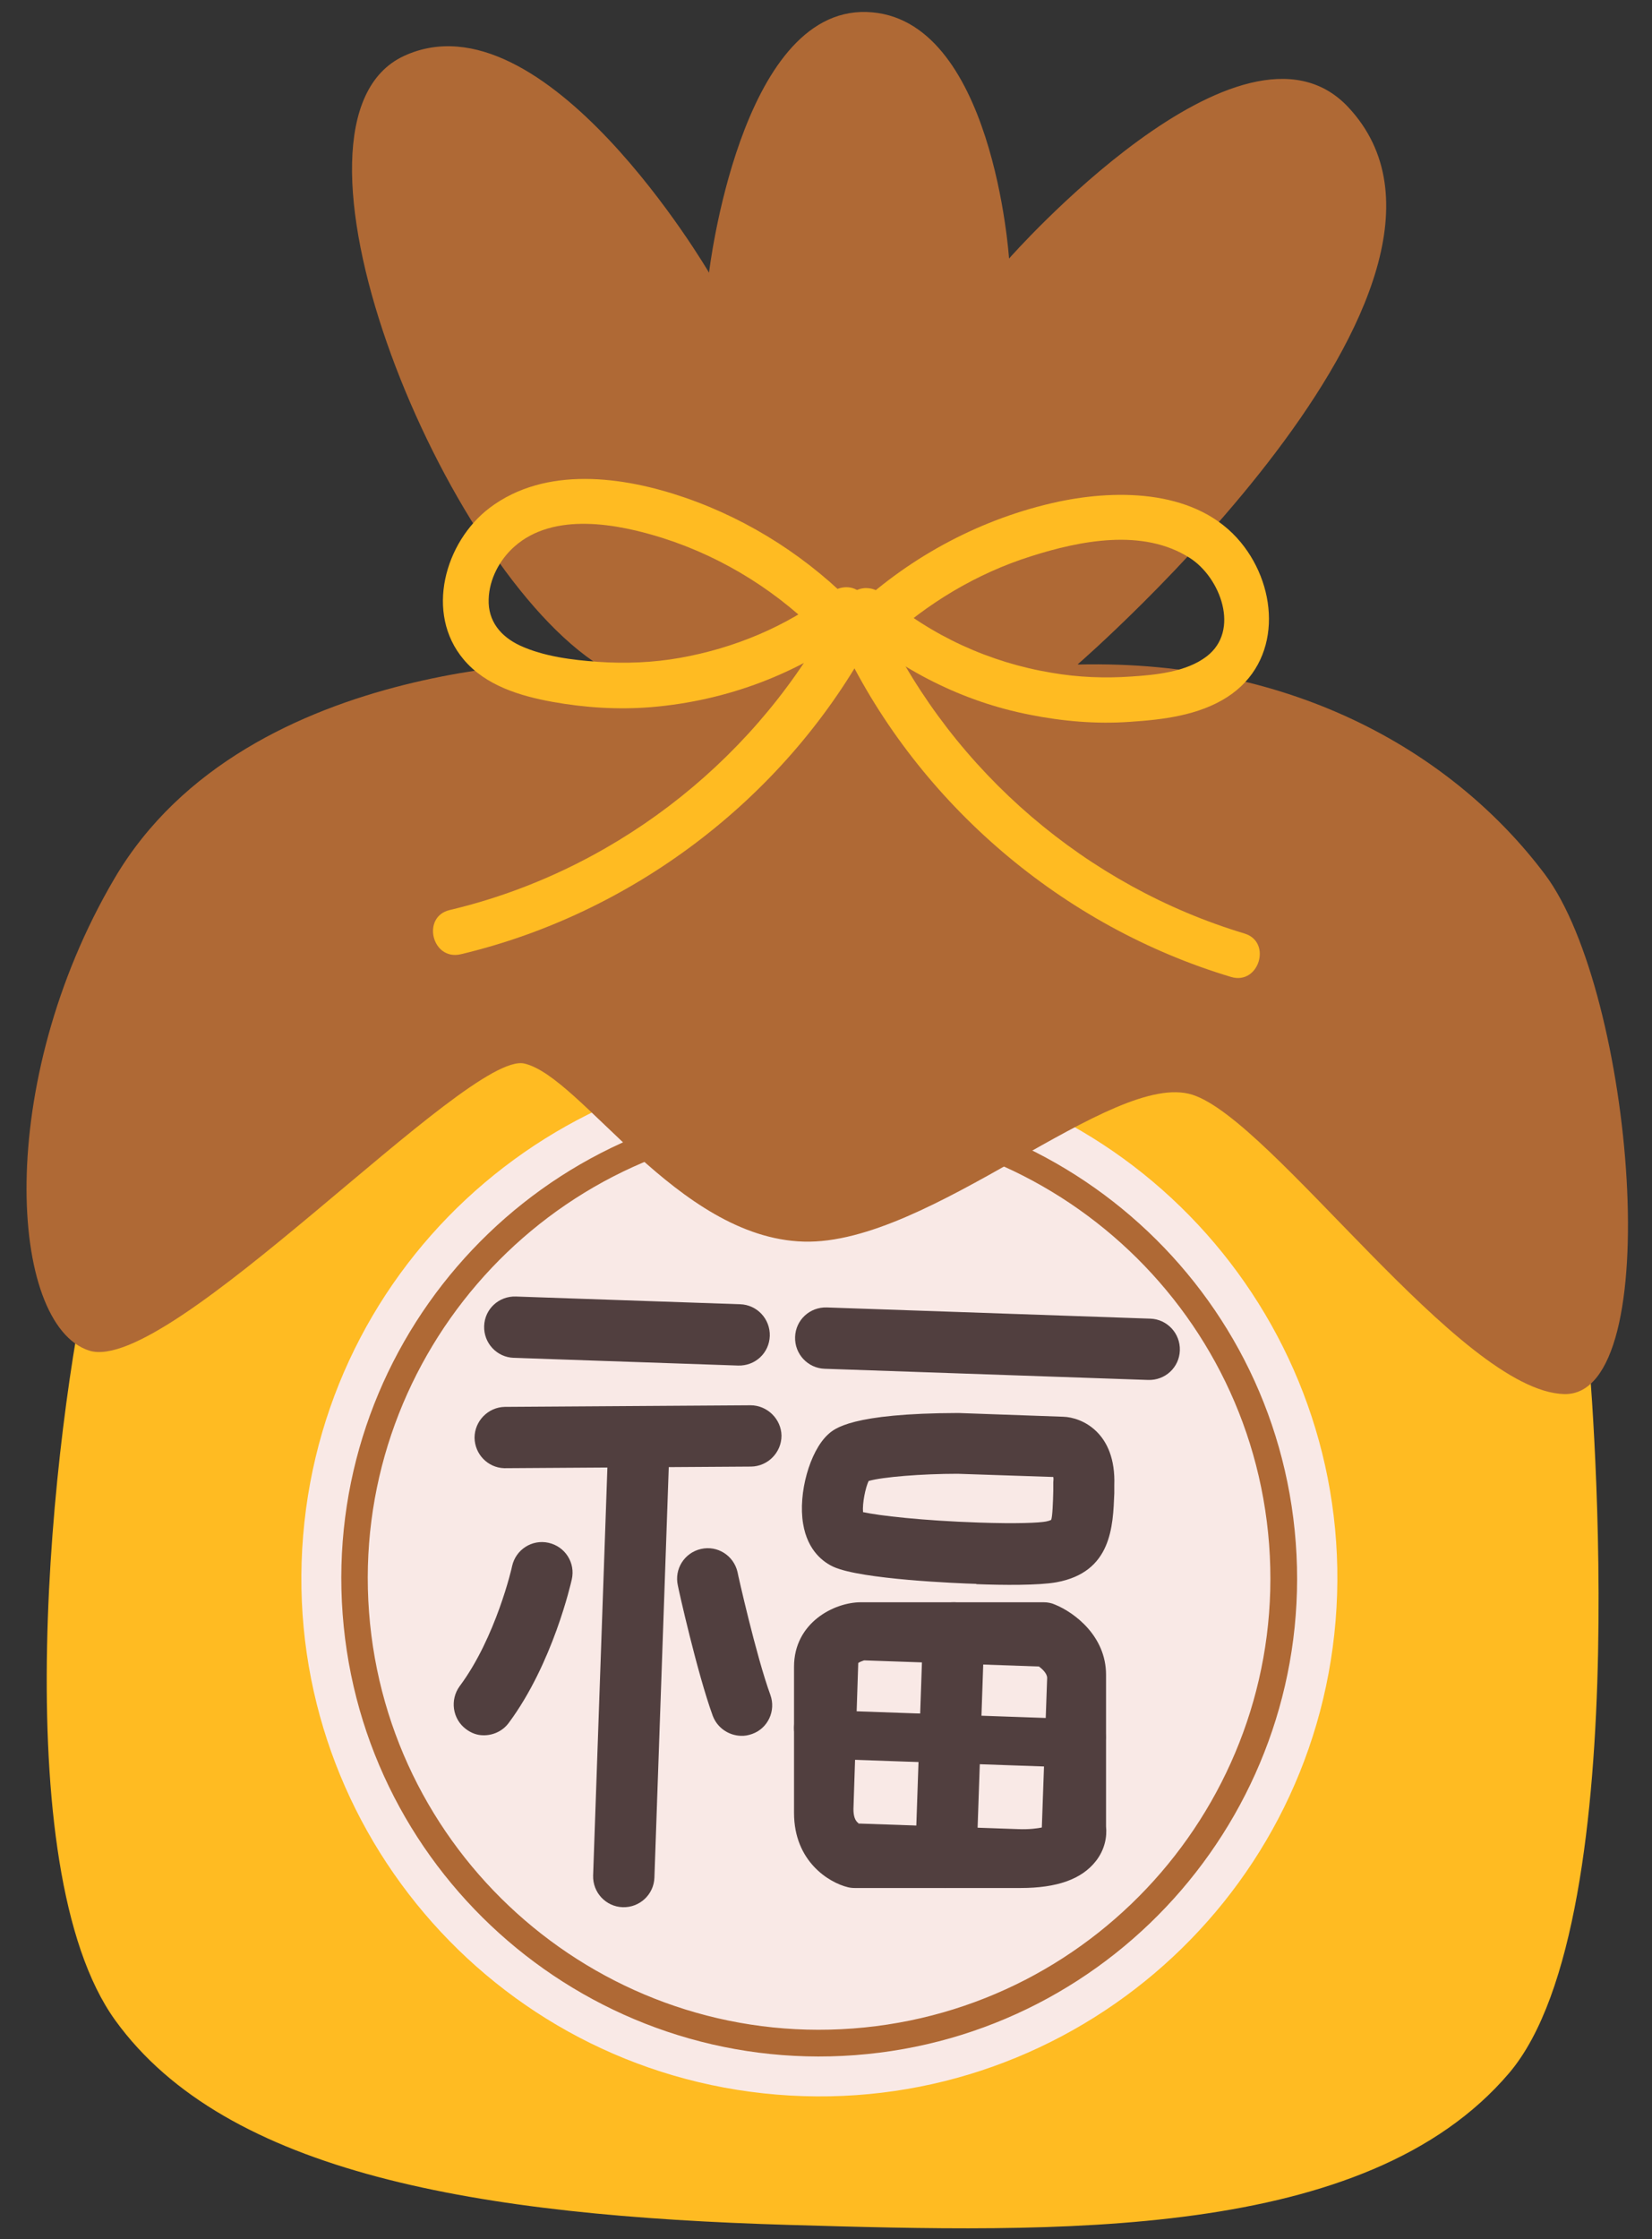 <svg width="62" height="84" viewBox="0 0 62 84" fill="none" xmlns="http://www.w3.org/2000/svg">
<rect x="0" y="0" width="62" height="84" fill="#333333" stroke="none"/>
<path d="M59.6 50.59C59.6 50.59 61.59 71.94 56.64 77.77C51.26 84.1 39.62 83.76 29.64 83.47C17.96 83.13 8.49 81.55 4.33 75.8C0.17 70.05 1.95 53.66 3.44 47.21C4.93 40.76 16.27 32.95 31.97 33.77C50.99 34.76 58.93 44.09 59.61 50.6L59.6 50.59Z" fill="#FFBB22"/>
<path d="M50.125 60.807C51.008 50.107 43.05 40.716 32.35 39.833C21.65 38.95 12.26 46.907 11.377 57.607C10.493 68.307 18.451 77.698 29.151 78.581C39.851 79.465 49.241 71.507 50.125 60.807Z" fill="#F9E9E6"/>
<path d="M32.09 77.1C22.23 77.84 13.6 70.43 12.86 60.56C12.12 50.69 19.53 42.07 29.4 41.33C39.27 40.59 47.89 48 48.63 57.87C49.37 67.74 41.95 76.36 32.09 77.1ZM29.47 42.32C20.16 43.02 13.15 51.17 13.85 60.48C14.55 69.79 22.7 76.8 32.01 76.1C41.32 75.4 48.33 67.25 47.63 57.94C46.93 48.63 38.78 41.62 29.47 42.32Z" fill="#AF6935"/>
<path d="M40.45 24.92C40.45 24.92 56.88 10.69 50.59 4.01C46.6 -0.22 37.87 9.7 37.87 9.7C37.87 9.7 37.27 0.59 32.52 0.45C27.77 0.31 26.61 10.23 26.61 10.23C26.61 10.23 20.43 -0.34 15.16 2.1C9.89 4.54 16.34 20.75 22.28 24.82C22.28 24.82 9.31 24.44 4.3 32.95C-0.23 40.64 0.34 49.71 3.35 50.67C6.35 51.62 17.53 39.4 19.68 39.9C21.83 40.4 25.41 46.44 30.16 46.58C34.91 46.72 41.75 40.12 44.75 41.07C47.75 42.02 54.81 52.19 58.7 52.3C62.59 52.41 61.31 37.23 57.98 32.8C54.65 28.37 48.7 24.74 40.47 24.93L40.45 24.92Z" fill="#AF6935"/>
<path d="M33.24 24.07C34.8 22.63 36.66 21.51 38.69 20.87C40.54 20.28 42.9 19.81 44.65 20.93C45.8 21.66 46.56 23.66 45.28 24.63C44.52 25.21 43.38 25.32 42.46 25.38C41.46 25.45 40.45 25.41 39.47 25.24C37.16 24.86 34.93 23.85 33.16 22.32C32.81 22.02 32.31 21.95 31.95 22.28C31.64 22.57 31.56 23.18 31.91 23.49C33.83 25.15 36.13 26.32 38.63 26.81C39.87 27.06 41.14 27.17 42.41 27.08C43.64 27 44.99 26.84 46.06 26.15C48.11 24.83 48 22.09 46.57 20.35C44.95 18.38 42.01 18.34 39.73 18.82C36.88 19.43 34.22 20.84 32.09 22.82C31.28 23.57 32.45 24.81 33.26 24.06L33.24 24.07Z" fill="#FFBB22"/>
<path d="M31.64 24.23C34.5 30.17 39.89 34.76 46.2 36.65C47.25 36.97 47.75 35.33 46.7 35.02C40.79 33.24 35.81 28.97 33.14 23.41C32.66 22.42 31.17 23.24 31.64 24.23Z" fill="#FFBB22"/>
<path d="M32.19 22.83C30.39 20.96 28.17 19.52 25.71 18.67C23.39 17.87 20.48 17.47 18.38 19.05C16.69 20.33 15.94 23.01 17.4 24.74C18.22 25.72 19.52 26.11 20.73 26.33C21.95 26.55 23.19 26.63 24.43 26.53C27.31 26.29 30.02 25.26 32.32 23.5C32.69 23.22 32.65 22.6 32.36 22.29C32.02 21.93 31.52 21.97 31.15 22.25C29.51 23.51 27.55 24.32 25.52 24.68C24.51 24.86 23.47 24.9 22.45 24.83C21.48 24.76 20.41 24.63 19.52 24.22C18.79 23.88 18.31 23.3 18.34 22.48C18.36 21.73 18.75 21 19.3 20.51C20.78 19.19 23.19 19.65 24.89 20.19C27.2 20.93 29.28 22.25 30.96 24C31.72 24.79 32.96 23.62 32.2 22.83H32.19Z" fill="#FFBB22"/>
<path d="M31.1 23.35C28.1 28.74 22.88 32.72 16.88 34.14C15.81 34.39 16.21 36.05 17.29 35.8C23.7 34.28 29.35 30.01 32.55 24.25C33.08 23.29 31.64 22.38 31.1 23.35V23.35Z" fill="#FFBB22"/>
<path d="M27.7 51.23L19.28 50.94C18.65 50.92 18.15 50.39 18.17 49.75C18.19 49.11 18.72 48.62 19.36 48.64L27.78 48.93C28.41 48.95 28.91 49.48 28.89 50.12C28.87 50.76 28.34 51.25 27.7 51.23Z" fill="#513F3F"/>
<path d="M43.09 51.77L30.95 51.35C30.32 51.33 29.82 50.8 29.84 50.16C29.86 49.52 30.39 49.03 31.03 49.05L43.17 49.47C43.8 49.49 44.3 50.02 44.28 50.66C44.26 51.3 43.73 51.79 43.09 51.77V51.77Z" fill="#513F3F"/>
<path d="M18.92 55.08C18.31 55.06 17.82 54.56 17.81 53.94C17.81 53.31 18.32 52.79 18.95 52.78L28.17 52.72C28.79 52.72 29.32 53.23 29.33 53.86C29.33 54.49 28.82 55.01 28.19 55.02L18.97 55.08C18.97 55.08 18.94 55.08 18.92 55.08V55.08Z" fill="#513F3F"/>
<path d="M23.37 71.55C22.74 71.53 22.24 71 22.26 70.36L22.83 54.07C22.85 53.44 23.38 52.94 24.02 52.96C24.66 52.98 25.15 53.51 25.13 54.15L24.56 70.44C24.54 71.07 24.01 71.57 23.37 71.55Z" fill="#513F3F"/>
<path d="M18.14 65.1C17.91 65.1 17.69 65.02 17.49 64.87C16.98 64.49 16.88 63.77 17.25 63.26C18.61 61.44 19.22 58.78 19.22 58.75C19.36 58.13 19.97 57.74 20.59 57.88C21.21 58.02 21.6 58.63 21.46 59.25C21.43 59.38 20.75 62.41 19.09 64.64C18.86 64.95 18.49 65.11 18.13 65.1H18.14Z" fill="#513F3F"/>
<path d="M27.79 65.12C27.34 65.1 26.92 64.82 26.75 64.37C26.17 62.78 25.46 59.61 25.44 59.48C25.3 58.86 25.69 58.25 26.31 58.11C26.93 57.97 27.54 58.36 27.68 58.98C27.68 59.01 28.38 62.13 28.91 63.58C29.13 64.18 28.82 64.84 28.23 65.05C28.09 65.1 27.94 65.13 27.79 65.12Z" fill="#513F3F"/>
<path d="M36.65 59.42C35.93 59.4 32.31 59.25 31.28 58.78C30.93 58.62 30.31 58.2 30.14 57.16C29.95 56.02 30.39 54.45 31.07 53.82C31.31 53.6 31.93 53.02 35.97 53.01L39.9 53.15C40.6 53.17 41.89 53.74 41.82 55.72V56.02C41.77 57.27 41.72 58.98 39.65 59.36C38.98 59.48 37.64 59.47 36.63 59.43L36.65 59.42ZM32.4 56.73C32.98 56.86 34.63 57.05 36.73 57.12C38.17 57.17 39 57.13 39.26 57.08C39.4 57.05 39.45 57.02 39.45 57.02C39.5 56.91 39.52 56.35 39.53 55.93V55.61C39.54 55.53 39.54 55.46 39.53 55.41L35.94 55.29C34.6 55.29 33.11 55.41 32.6 55.56C32.48 55.81 32.36 56.4 32.39 56.73H32.4Z" fill="#513F3F"/>
<path d="M38.29 70.83H32.08C31.99 70.83 31.9 70.82 31.82 70.8C31.12 70.63 29.8 69.84 29.8 68.01V62.53C29.8 60.88 31.3 60.11 32.31 60.11H39.17C39.32 60.11 39.47 60.14 39.6 60.2C40.31 60.49 41.51 61.37 41.51 62.83V68.52C41.55 68.9 41.47 69.39 41.12 69.83C40.59 70.5 39.67 70.83 38.3 70.83H38.29ZM32.2 68.41L38.19 68.62C38.64 68.64 38.95 68.59 39.1 68.56L39.3 62.95C39.3 62.79 39.13 62.62 38.99 62.52L32.43 62.29C32.43 62.29 32.25 62.35 32.21 62.39L32.03 67.87C32.03 68.13 32.09 68.31 32.22 68.4L32.2 68.41Z" fill="#513F3F"/>
<path d="M35.46 70.83C34.83 70.81 34.33 70.28 34.35 69.64L34.64 61.22C34.66 60.59 35.19 60.09 35.83 60.11C36.47 60.13 36.96 60.66 36.94 61.3L36.65 69.72C36.63 70.35 36.1 70.85 35.46 70.83Z" fill="#513F3F"/>
<path d="M40.31 66.31L30.91 65.98C30.28 65.96 29.78 65.43 29.8 64.79C29.82 64.15 30.35 63.66 30.97 64.16L40.37 64.49C41.02 64.04 41.52 64.57 41.5 65.2C41.48 65.83 40.95 66.33 40.31 66.31V66.31Z" fill="#513F3F"/>
</svg>
